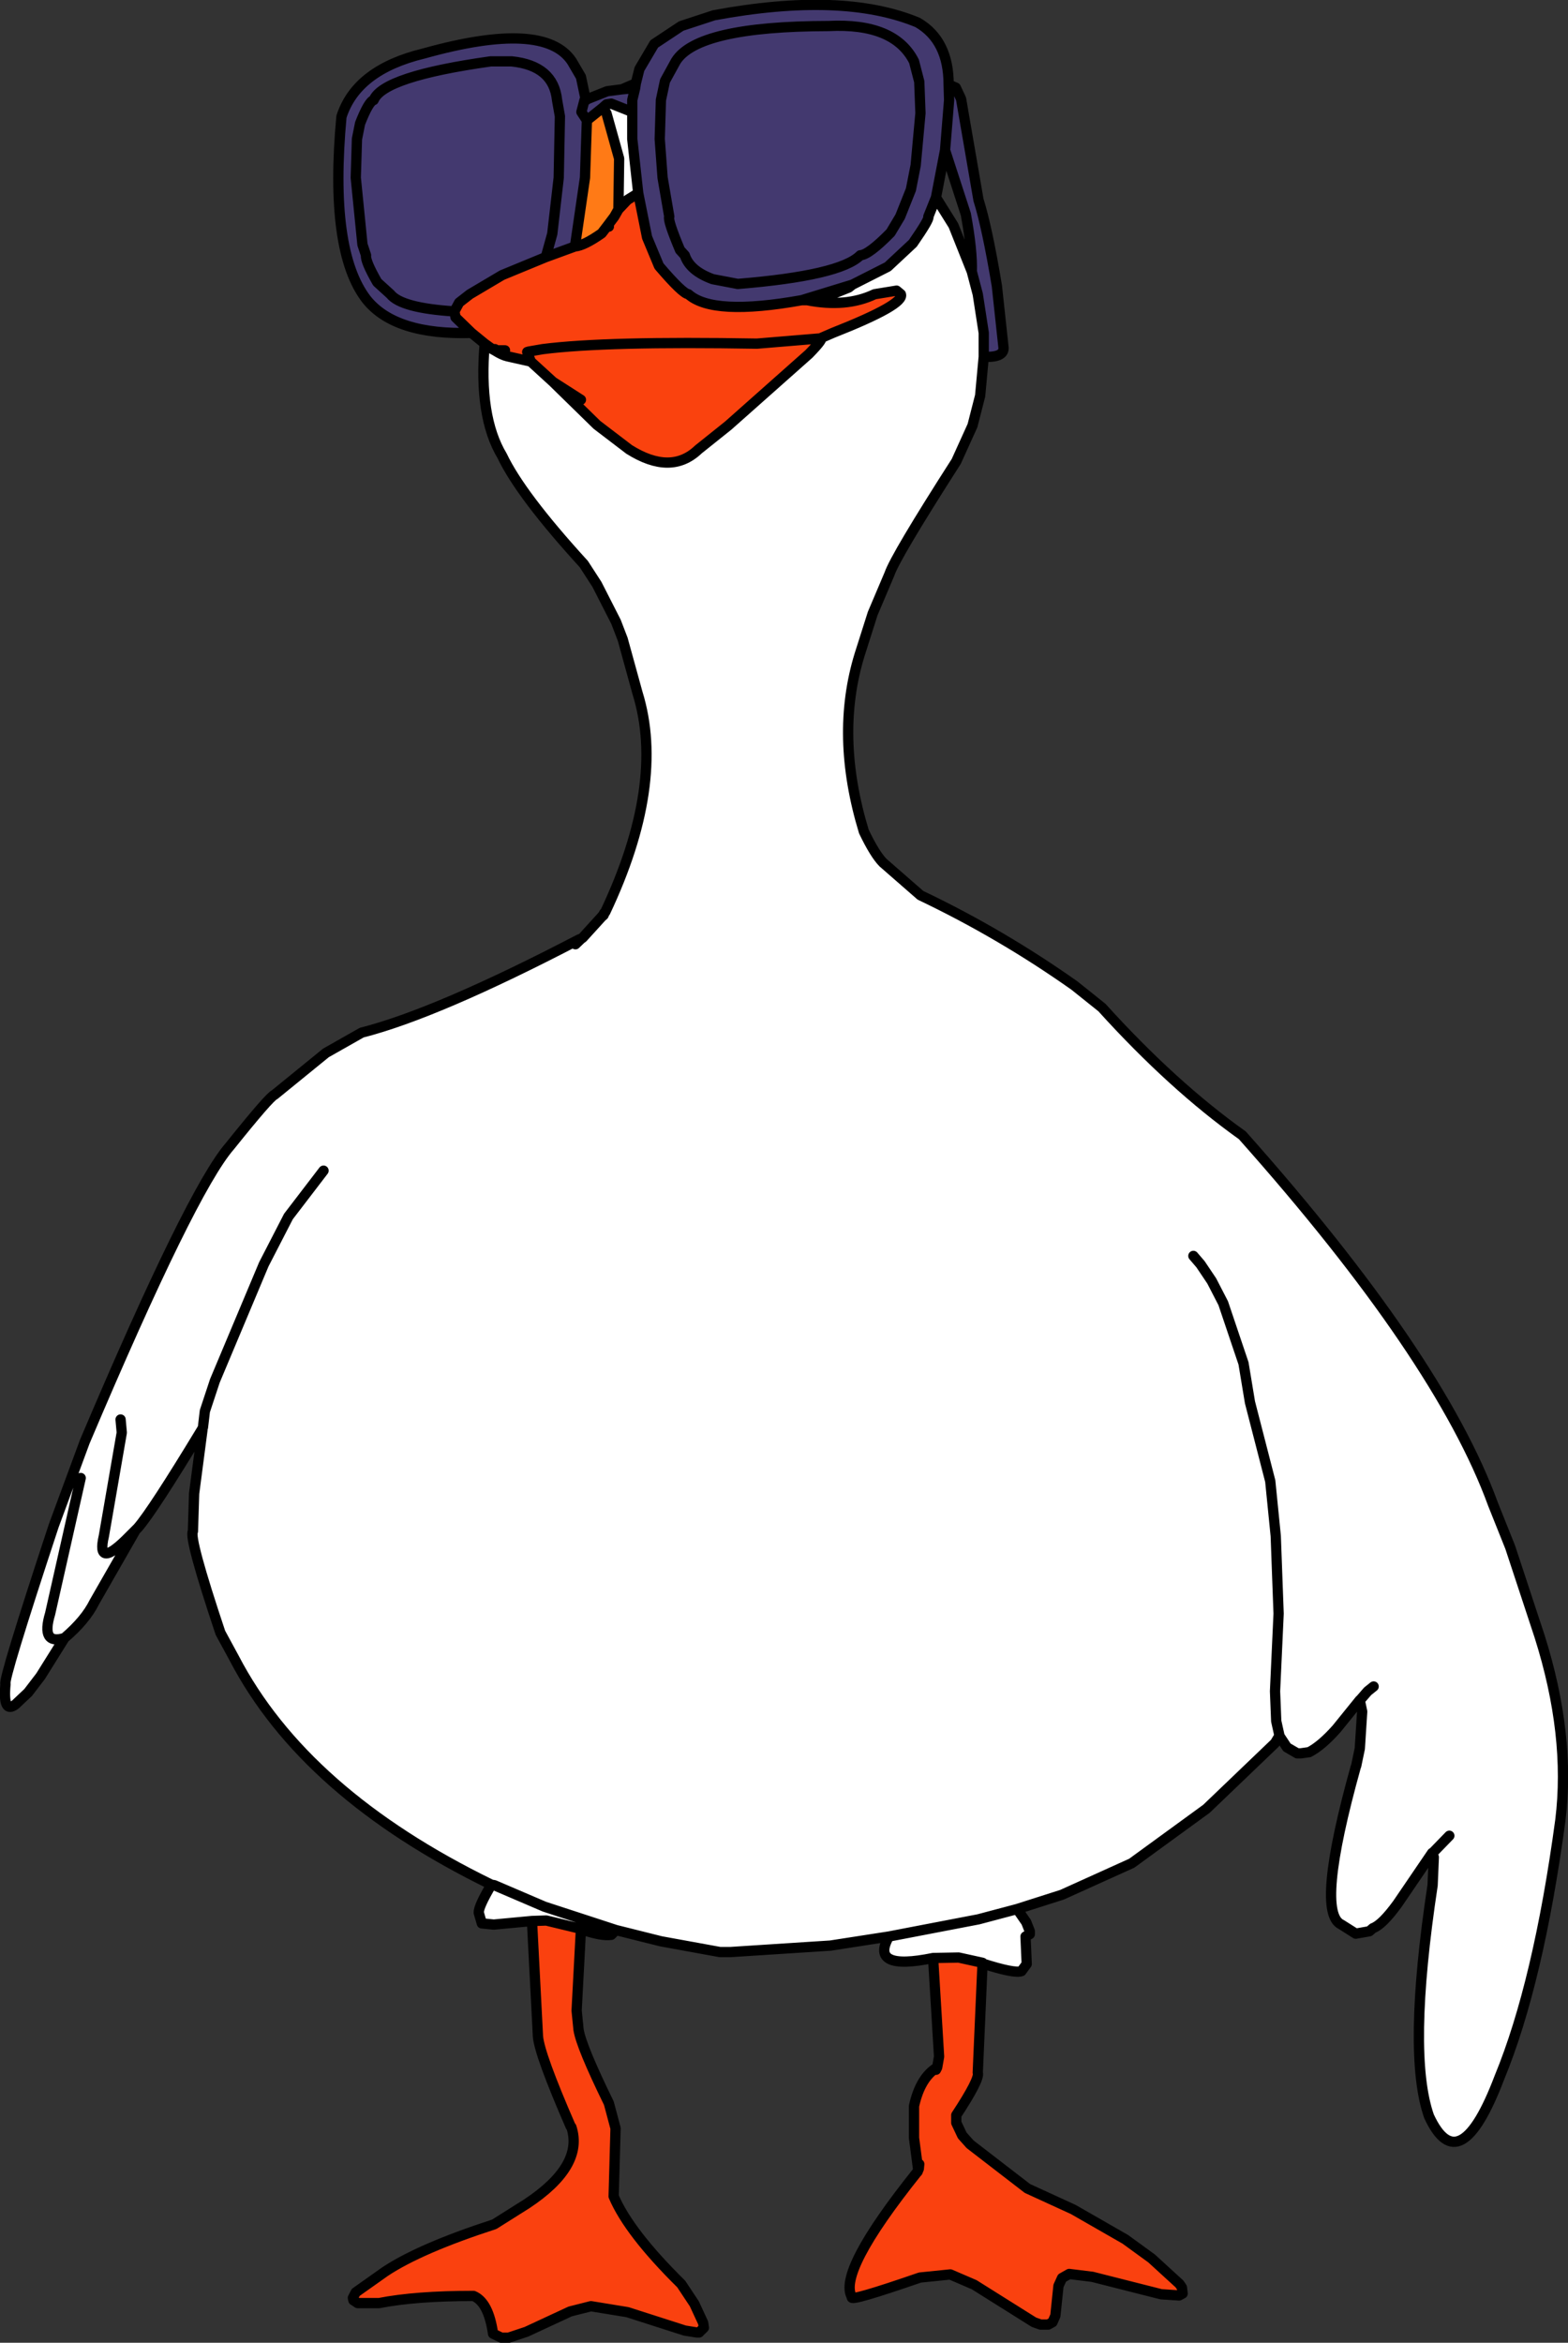 <?xml version="1.0" encoding="UTF-8" standalone="no"?>
<svg xmlns:xlink="http://www.w3.org/1999/xlink" height="490.5px" width="328.35px" xmlns="http://www.w3.org/2000/svg">
  <rect width="100%" height="100%" fill="#333333" stroke="none"/>
  <g transform="matrix(1.0, 0.0, 0.0, 1.0, 165.8, 312.1)">
    <path d="M32.1 -280.65 L32.95 -291.15 32.85 -294.4 32.95 -291.15 32.1 -280.65 30.2 -270.75 28.6 -266.75 Q28.95 -266.35 25.35 -261.15 L20.1 -256.25 12.7 -252.5 2.1 -249.25 Q-16.55 -245.9 -21.65 -250.5 -22.85 -250.6 -27.8 -256.4 L-30.3 -262.4 -32.15 -271.65 -33.4 -283.0 -33.4 -288.65 -33.4 -291.15 -32.8 -293.65 -33.4 -291.15 -33.4 -288.65 -37.8 -290.4 -38.8 -290.25 -39.65 -289.5 -42.9 -286.9 -43.3 -274.9 -45.4 -260.5 -51.55 -258.25 -60.65 -254.5 -67.4 -250.5 -69.65 -248.75 -70.65 -246.9 Q-81.75 -247.6 -84.05 -250.5 L-86.8 -253.0 Q-89.35 -257.45 -89.15 -258.65 L-89.9 -260.9 -91.3 -274.9 -91.05 -283.0 -90.4 -286.25 Q-88.6 -290.85 -87.55 -291.15 -85.55 -296.1 -63.05 -299.25 L-58.65 -299.25 Q-49.9 -298.35 -49.15 -291.15 L-48.55 -287.75 -48.8 -274.9 -50.15 -263.15 -51.4 -258.65 -51.55 -258.25 -51.4 -258.65 -50.15 -263.15 -48.8 -274.9 -48.55 -287.75 -49.15 -291.15 Q-49.9 -298.35 -58.65 -299.25 L-63.05 -299.25 Q-85.55 -296.1 -87.55 -291.15 -88.6 -290.85 -90.4 -286.25 L-91.05 -283.0 -91.3 -274.9 -89.9 -260.9 -89.15 -258.65 Q-89.35 -257.45 -86.8 -253.0 L-84.05 -250.5 Q-81.75 -247.6 -70.65 -246.9 L-70.4 -245.65 -67.05 -242.4 Q-83.05 -241.9 -89.05 -249.4 -96.9 -259.55 -94.3 -287.65 -91.15 -297.5 -77.05 -300.9 -51.8 -307.95 -46.05 -299.25 L-44.15 -296.0 -43.15 -291.25 -43.05 -291.25 -38.65 -293.0 -35.55 -293.4 -32.8 -293.65 -32.65 -294.65 -31.9 -297.65 -28.8 -302.9 -23.15 -306.65 -16.3 -308.9 Q10.65 -313.9 26.35 -307.4 32.85 -303.65 32.85 -294.4 L34.35 -293.75 35.45 -291.4 39.1 -270.25 Q40.9 -264.55 42.95 -252.25 L44.35 -239.25 Q44.4 -237.2 40.2 -237.4 L40.2 -242.4 38.95 -250.5 37.7 -255.25 Q37.85 -259.55 36.45 -267.25 L32.1 -280.65 M7.7 -306.65 Q21.5 -307.35 25.6 -299.25 L26.7 -295.0 26.95 -288.4 25.95 -277.5 24.95 -272.4 22.7 -266.75 20.7 -263.4 Q16.15 -258.75 14.35 -258.65 10.15 -254.4 -11.3 -252.65 L-16.55 -253.65 Q-21.35 -255.4 -22.4 -258.65 L-23.4 -259.75 Q-26.05 -266.05 -25.65 -266.75 L-27.05 -274.9 -27.65 -283.0 -27.4 -291.15 -26.55 -295.15 -24.3 -299.25 Q-19.8 -306.6 7.7 -306.65 -19.8 -306.6 -24.3 -299.25 L-26.55 -295.15 -27.4 -291.15 -27.65 -283.0 -27.05 -274.9 -25.65 -266.75 Q-26.05 -266.05 -23.4 -259.75 L-22.4 -258.65 Q-21.35 -255.4 -16.55 -253.65 L-11.3 -252.65 Q10.15 -254.4 14.35 -258.65 16.15 -258.75 20.7 -263.4 L22.7 -266.75 24.95 -272.4 25.95 -277.5 26.95 -288.4 26.7 -295.0 25.6 -299.25 Q21.5 -307.35 7.7 -306.65 M-43.15 -291.25 L-43.15 -291.15 -43.4 -291.15 -44.05 -288.65 -42.9 -286.9 -44.05 -288.65 -43.4 -291.15 -43.15 -291.15 -43.15 -291.25 M-43.15 -291.15 L-43.05 -291.15 -43.05 -291.25 -43.05 -291.15 -43.15 -291.15" fill="#43396f" fill-rule="evenodd" stroke="none"/>
    <path d="M2.1 -249.25 L12.7 -252.5 11.95 -251.9 6.35 -249.65 3.2 -249.25 2.1 -249.25 M-45.4 -260.5 L-43.3 -274.9 -42.9 -286.9 -39.65 -289.5 -38.8 -288.4 -36.15 -278.9 -36.3 -268.25 -37.15 -266.75 -38.65 -264.75 -39.8 -263.25 Q-43.5 -260.65 -45.4 -260.5" fill="#ff7a16" fill-rule="evenodd" stroke="none"/>
    <path d="M37.7 -255.25 L38.95 -250.5 40.2 -242.4 40.2 -237.4 39.45 -229.25 37.85 -223.0 34.45 -215.5 Q21.7 -195.6 20.45 -191.9 L16.95 -183.65 14.2 -175.0 Q9.0 -158.05 15.1 -138.0 17.35 -133.3 19.1 -131.5 L26.95 -124.65 Q43.85 -116.6 59.2 -105.75 L64.95 -101.15 Q79.75 -84.8 94.35 -74.4 135.6 -28.05 146.85 2.85 L150.45 11.85 156.6 30.5 Q163.15 51.2 160.95 69.0 156.35 103.05 148.2 122.85 139.85 144.8 133.45 131.0 128.85 117.9 134.2 82.6 L134.45 76.75 134.15 75.9 134.1 75.85 126.85 86.5 Q123.65 90.9 121.7 91.6 L120.95 92.25 118.1 92.75 115.1 90.85 Q109.6 88.35 118.1 57.85 L118.2 57.6 118.95 54.0 119.45 46.25 118.95 43.9 118.95 43.85 114.1 49.85 Q110.95 53.4 108.35 54.75 L106.6 55.0 105.85 55.0 103.7 53.75 102.15 51.4 101.45 48.25 101.2 42.0 101.95 25.75 101.35 9.5 100.2 -2.0 95.95 -18.5 94.6 -26.65 90.35 -39.25 87.95 -43.9 85.6 -47.4 84.1 -49.15 85.6 -47.4 87.95 -43.9 90.35 -39.25 94.6 -26.65 95.95 -18.5 100.2 -2.0 101.35 9.5 101.95 25.75 101.2 42.0 101.45 48.25 102.15 51.4 102.1 51.35 101.2 52.85 86.85 66.6 71.2 78.0 56.6 84.6 47.2 87.6 39.1 89.75 20.35 93.35 39.1 89.75 47.2 87.6 49.1 90.35 49.85 92.25 49.85 92.85 48.95 93.35 49.2 99.1 48.1 100.6 Q46.65 101.15 39.95 99.0 L39.95 98.85 34.95 97.75 29.6 97.85 Q16.2 100.6 20.35 93.35 L8.1 95.25 -12.8 96.6 -15.05 96.6 -27.4 94.35 -36.8 92.0 -51.8 87.1 -62.3 82.6 -62.9 82.5 Q-102.0 63.45 -116.8 35.0 L-119.65 29.75 Q-126.3 9.85 -125.4 8.5 L-125.15 0.6 -123.4 -12.75 -123.55 -12.75 Q-133.85 4.25 -136.95 7.8 L-137.4 8.25 -146.05 23.35 Q-147.9 27.1 -152.3 30.85 L-157.3 38.85 -159.9 42.25 -162.55 44.75 Q-165.25 46.85 -164.65 40.5 -165.25 39.8 -154.55 7.35 L-148.05 -10.25 Q-125.75 -62.85 -117.65 -72.15 -109.35 -82.5 -108.3 -82.9 L-97.55 -91.65 -90.05 -95.9 Q-74.3 -99.9 -44.55 -115.4 L-44.05 -115.6 -43.8 -115.75 -39.8 -120.15 -39.4 -120.5 -39.3 -120.75 -39.4 -120.5 -39.8 -120.15 -39.3 -120.75 -39.3 -120.9 -39.05 -121.15 Q-26.4 -147.95 -32.3 -167.0 L-35.4 -178.25 -36.8 -181.9 -40.8 -189.75 -43.55 -194.0 Q-56.75 -208.45 -60.65 -216.65 -65.6 -224.9 -64.3 -240.15 L-62.7 -239.0 -62.15 -238.7 Q-60.65 -237.75 -59.55 -237.5 L-54.65 -236.4 -50.0 -232.15 -40.8 -223.15 -34.05 -218.0 Q-25.3 -212.5 -19.55 -218.0 L-13.3 -223.0 3.6 -238.0 Q6.9 -241.4 5.95 -241.25 L8.6 -242.4 Q23.7 -248.35 22.85 -250.5 L21.95 -251.25 17.35 -250.5 Q11.4 -247.65 3.2 -249.25 L6.35 -249.65 11.95 -251.9 12.7 -252.5 20.1 -256.25 25.35 -261.15 Q28.95 -266.35 28.6 -266.75 L30.2 -270.75 33.85 -264.9 37.7 -255.25 M-32.65 -294.65 L-32.8 -293.65 -35.55 -293.4 -32.65 -294.65 M-33.4 -288.65 L-33.4 -283.0 -32.15 -271.65 -34.4 -270.25 -36.3 -268.25 -36.15 -278.9 -38.8 -288.4 -39.65 -289.5 -38.8 -290.25 -37.8 -290.4 -33.4 -288.65 M-45.3 -114.4 L-44.05 -115.6 -45.3 -114.4 M121.85 41.0 L120.6 42.0 118.95 43.9 120.6 42.0 121.85 41.0 M-54.4 90.1 L-62.4 90.85 -64.9 90.6 -65.55 88.35 Q-65.6 87.05 -62.9 82.5 L-62.3 82.6 -51.8 87.1 -36.8 92.0 -37.8 93.0 Q-39.9 93.3 -44.05 91.85 L-44.15 91.75 -44.05 91.85 -44.15 91.85 -44.15 91.75 -51.4 90.0 -54.4 90.1 M-123.55 -12.75 L-123.4 -13.0 -123.4 -12.75 -123.4 -13.0 -123.55 -12.75 M-140.55 -14.9 L-140.3 -12.15 -144.05 9.5 Q-145.75 16.75 -138.65 9.5 L-136.95 7.8 -138.65 9.5 Q-145.75 16.75 -144.05 9.5 L-140.3 -12.15 -140.55 -14.9 M-123.3 -13.25 L-122.9 -16.65 -120.8 -23.0 -110.55 -47.4 -105.4 -57.4 -98.05 -67.0 -105.4 -57.4 -110.55 -47.4 -120.8 -23.0 -122.9 -16.65 -123.3 -13.25 M-152.3 30.85 Q-157.3 32.4 -155.3 25.75 L-148.9 -2.65 -155.3 25.75 Q-157.3 32.4 -152.3 30.85 M134.15 75.9 L137.7 72.25 134.15 75.9" fill="#ffffff" fill-rule="evenodd" stroke="none"/>
    <path d="M-32.15 -271.65 L-30.3 -262.4 -27.8 -256.4 Q-22.85 -250.6 -21.65 -250.5 -16.55 -245.9 2.1 -249.25 L3.2 -249.25 Q11.4 -247.65 17.35 -250.5 L21.95 -251.25 22.85 -250.5 Q23.7 -248.35 8.6 -242.4 L5.95 -241.25 -7.3 -240.15 Q-38.85 -240.7 -52.15 -239.0 L-55.05 -238.5 -55.4 -238.4 -54.65 -236.4 -59.55 -237.5 Q-60.65 -237.75 -62.15 -238.7 L-62.7 -239.0 -64.3 -240.15 -67.05 -242.4 -70.4 -245.65 -70.65 -246.9 -69.65 -248.75 -67.4 -250.5 -60.65 -254.5 -51.55 -258.25 -45.4 -260.5 Q-43.5 -260.65 -39.8 -263.25 L-38.65 -264.75 -37.15 -266.75 -36.3 -268.25 -34.4 -270.25 -32.15 -271.65 M-38.65 -264.75 L-38.3 -264.65 -38.65 -264.75 M-62.7 -239.0 L-62.15 -239.0 -62.7 -239.0 M-62.15 -238.7 L-61.8 -238.75 -60.05 -238.75 -61.8 -238.75 -62.15 -238.7 M-54.4 90.1 L-51.4 90.0 -44.15 91.75 -44.15 91.85 -45.05 108.85 -44.65 112.85 Q-44.1 116.4 -38.3 128.25 L-36.9 133.5 -37.3 147.75 Q-34.1 155.3 -23.15 166.1 L-20.4 170.25 -18.55 174.25 -18.4 175.25 -19.4 176.25 -19.9 176.25 -22.4 175.85 -34.4 172.0 -42.05 170.75 -46.4 171.85 -55.55 176.1 -59.3 177.35 -60.8 177.35 Q-61.65 176.95 -62.55 176.5 -63.5 169.9 -66.65 168.6 -78.8 168.6 -86.4 170.1 L-90.9 170.1 -91.8 169.5 -91.9 169.0 -91.3 167.85 -85.15 163.5 Q-77.85 158.65 -62.3 153.6 L-55.55 149.35 Q-43.5 141.4 -46.15 133.25 L-46.3 133.1 Q-52.85 118.05 -53.15 114.25 L-54.4 90.1 M29.6 97.85 L34.95 97.75 39.95 98.85 39.95 99.0 38.95 121.85 Q39.45 123.15 34.45 130.75 L34.45 132.35 35.7 135.0 37.35 136.85 49.35 146.1 58.95 150.5 69.85 156.75 75.35 160.75 81.2 166.1 81.7 166.85 81.85 168.1 81.1 168.5 77.35 168.25 62.95 164.6 58.1 164.0 56.6 164.85 55.85 166.5 55.2 172.75 54.6 174.1 53.7 174.6 52.1 174.6 50.7 174.1 38.2 166.25 33.2 164.1 26.85 164.75 Q11.95 169.9 12.6 168.85 9.5 163.65 26.2 142.75 L26.35 142.6 26.35 142.5 26.45 142.35 26.45 142.25 26.45 142.0 25.6 135.5 25.6 128.85 Q26.9 122.9 30.45 120.75 L30.85 118.5 29.6 97.85 M26.45 142.0 L26.6 142.0 26.7 141.0 26.6 142.0 26.45 142.25 26.6 142.0 26.45 142.0 M30.2 121.25 L30.45 120.75 30.2 121.25" fill="#fa410f" fill-rule="evenodd" stroke="none"/>
    <path d="M5.95 -241.25 Q6.9 -241.4 3.6 -238.0 L-13.3 -223.0 -19.55 -218.0 Q-25.3 -212.5 -34.05 -218.0 L-40.8 -223.15 -50.0 -232.15 -54.65 -236.4 -55.4 -238.4 -55.05 -238.5 -52.15 -239.0 Q-38.85 -240.7 -7.3 -240.15 L5.95 -241.25 M-50.0 -232.15 L-44.15 -228.4 -50.0 -232.15" fill="#fa420e" fill-rule="evenodd" stroke="none"/>
    <path d="M7.7 -306.65 Q-19.8 -306.6 -24.3 -299.25 L-26.55 -295.15 -27.4 -291.15 -27.65 -283.0 -27.05 -274.9 -25.65 -266.75 Q-26.05 -266.05 -23.4 -259.75 L-22.4 -258.65 Q-21.35 -255.4 -16.55 -253.65 L-11.3 -252.65 Q10.15 -254.4 14.35 -258.65 16.15 -258.75 20.7 -263.4 L22.7 -266.75 24.95 -272.4 25.95 -277.5 26.95 -288.4 26.7 -295.0 25.6 -299.25 Q21.5 -307.35 7.7 -306.65 M32.85 -294.4 L32.95 -291.15 32.1 -280.65 36.45 -267.25 Q37.85 -259.55 37.7 -255.25 L38.95 -250.5 40.2 -242.4 40.2 -237.4 Q44.4 -237.2 44.35 -239.25 L42.95 -252.25 Q40.9 -264.55 39.1 -270.25 L35.45 -291.4 34.35 -293.75 32.85 -294.4 Q32.85 -303.65 26.35 -307.4 10.65 -313.9 -16.3 -308.9 L-23.15 -306.65 -28.8 -302.9 -31.9 -297.65 -32.65 -294.65 -32.8 -293.65 -33.4 -291.15 -33.4 -288.65 -33.4 -283.0 -32.15 -271.65 -30.3 -262.4 -27.8 -256.4 Q-22.85 -250.6 -21.65 -250.5 -16.55 -245.9 2.1 -249.25 L12.7 -252.5 20.1 -256.25 25.35 -261.15 Q28.95 -266.35 28.6 -266.75 L30.2 -270.75 32.1 -280.65 M2.1 -249.25 L3.2 -249.25 6.35 -249.65 11.95 -251.9 12.7 -252.5 M3.2 -249.25 Q11.4 -247.65 17.35 -250.5 L21.95 -251.25 22.85 -250.5 Q23.7 -248.35 8.6 -242.4 L5.95 -241.25 Q6.9 -241.4 3.6 -238.0 L-13.3 -223.0 -19.55 -218.0 Q-25.3 -212.5 -34.05 -218.0 L-40.8 -223.15 -50.0 -232.15 -54.65 -236.4 -59.55 -237.5 Q-60.65 -237.75 -62.15 -238.7 L-62.7 -239.0 -64.3 -240.15 Q-65.6 -224.9 -60.65 -216.65 -56.75 -208.45 -43.55 -194.0 L-40.8 -189.75 -36.8 -181.9 -35.4 -178.25 -32.3 -167.0 Q-26.4 -147.95 -39.05 -121.15 L-39.3 -120.9 -39.3 -120.75 -39.4 -120.5 -39.8 -120.15 -43.8 -115.75 -44.05 -115.6 -45.3 -114.4 M37.7 -255.25 L33.85 -264.9 30.2 -270.75 M134.15 75.9 L134.45 76.75 134.2 82.6 Q128.85 117.9 133.45 131.0 139.85 144.8 148.2 122.85 156.35 103.05 160.95 69.0 163.15 51.2 156.6 30.5 L150.45 11.85 146.85 2.85 Q135.6 -28.05 94.35 -74.4 79.75 -84.8 64.95 -101.15 L59.2 -105.75 Q43.85 -116.6 26.95 -124.65 L19.1 -131.5 Q17.35 -133.3 15.1 -138.0 9.0 -158.05 14.2 -175.0 L16.95 -183.65 20.45 -191.9 Q21.7 -195.6 34.45 -215.5 L37.85 -223.0 39.45 -229.25 40.2 -237.4 M84.1 -49.15 L85.6 -47.4 87.95 -43.9 90.35 -39.25 94.6 -26.65 95.95 -18.5 100.2 -2.0 101.35 9.5 101.95 25.75 101.2 42.0 101.45 48.25 102.15 51.4 103.7 53.75 105.85 55.0 106.6 55.0 108.35 54.75 Q110.95 53.4 114.1 49.85 L118.95 43.85 118.95 43.9 120.6 42.0 121.85 41.0 M-67.05 -242.4 Q-83.05 -241.9 -89.05 -249.4 -96.9 -259.55 -94.3 -287.65 -91.15 -297.5 -77.05 -300.9 -51.8 -307.95 -46.05 -299.25 L-44.15 -296.0 -43.15 -291.25 -43.05 -291.25 -38.65 -293.0 -35.55 -293.4 -32.65 -294.65 M-51.55 -258.25 L-51.4 -258.65 -50.15 -263.15 -48.8 -274.9 -48.55 -287.75 -49.15 -291.15 Q-49.9 -298.35 -58.65 -299.25 L-63.05 -299.25 Q-85.55 -296.1 -87.55 -291.15 -88.6 -290.85 -90.4 -286.25 L-91.05 -283.0 -91.3 -274.9 -89.9 -260.9 -89.15 -258.65 Q-89.35 -257.45 -86.8 -253.0 L-84.05 -250.5 Q-81.75 -247.6 -70.65 -246.9 L-69.65 -248.75 -67.4 -250.5 -60.65 -254.5 -51.55 -258.25 -45.4 -260.5 -43.3 -274.9 -42.9 -286.9 -44.05 -288.65 -43.4 -291.15 -43.15 -291.15 -43.15 -291.25 M-33.4 -288.65 L-37.8 -290.4 -38.8 -290.25 -39.65 -289.5 -38.8 -288.4 -36.15 -278.9 -36.3 -268.25 -34.4 -270.25 -32.15 -271.65 M-35.55 -293.4 L-32.8 -293.65 M-45.4 -260.5 Q-43.5 -260.65 -39.8 -263.25 L-38.65 -264.75 -37.15 -266.75 -36.3 -268.25 M-38.3 -264.65 L-38.65 -264.75 M-43.05 -291.25 L-43.05 -291.15 -43.15 -291.15 M-54.65 -236.4 L-55.4 -238.4 -55.05 -238.5 -52.15 -239.0 Q-38.85 -240.7 -7.3 -240.15 L5.95 -241.25 M-44.15 -228.4 L-50.0 -232.15 M-60.05 -238.75 L-61.8 -238.75 -62.15 -238.7 M-62.15 -239.0 L-62.7 -239.0 M-67.05 -242.4 L-64.3 -240.15 M-70.65 -246.9 L-70.4 -245.65 -67.05 -242.4 M-42.9 -286.9 L-39.65 -289.5 M-54.4 90.1 L-62.4 90.85 -64.9 90.6 -65.55 88.35 Q-65.6 87.05 -62.9 82.5 -102.0 63.45 -116.8 35.0 L-119.65 29.75 Q-126.3 9.85 -125.4 8.5 L-125.15 0.6 -123.4 -12.75 -123.55 -12.75 Q-133.85 4.25 -136.95 7.8 L-137.4 8.25 -146.05 23.35 Q-147.9 27.1 -152.3 30.85 L-157.3 38.85 -159.9 42.25 -162.55 44.75 Q-165.25 46.85 -164.65 40.5 -165.25 39.8 -154.55 7.35 L-148.05 -10.25 Q-125.75 -62.85 -117.65 -72.15 -109.35 -82.5 -108.3 -82.9 L-97.55 -91.65 -90.05 -95.9 Q-74.3 -99.9 -44.55 -115.4 L-44.05 -115.6 M-39.3 -120.75 L-39.8 -120.15 M-98.05 -67.0 L-105.4 -57.4 -110.55 -47.4 -120.8 -23.0 -122.9 -16.65 -123.3 -13.25 M-136.95 7.8 L-138.65 9.5 Q-145.75 16.75 -144.05 9.5 L-140.3 -12.15 -140.55 -14.9 M-123.4 -12.75 L-123.4 -13.0 -123.55 -12.75 M-62.9 82.5 L-62.3 82.6 -51.8 87.1 -36.8 92.0 -27.4 94.35 -15.05 96.6 -12.8 96.6 8.1 95.25 20.35 93.35 39.1 89.75 47.2 87.6 56.6 84.6 71.2 78.0 86.85 66.6 101.2 52.85 102.1 51.35 102.15 51.4 M-54.4 90.1 L-51.4 90.0 -44.15 91.75 -44.05 91.85 Q-39.9 93.3 -37.8 93.0 L-36.8 92.0 M-44.15 91.75 L-44.15 91.85 -44.05 91.85 M-148.9 -2.65 L-155.3 25.75 Q-157.3 32.4 -152.3 30.85 M-44.15 91.85 L-45.05 108.85 -44.65 112.85 Q-44.1 116.4 -38.3 128.25 L-36.9 133.5 -37.3 147.75 Q-34.1 155.3 -23.15 166.1 L-20.4 170.25 -18.55 174.25 -18.4 175.25 -19.4 176.25 -19.9 176.25 -22.4 175.85 -34.4 172.0 -42.05 170.75 -46.4 171.85 -55.55 176.1 -59.3 177.35 -60.8 177.35 Q-61.65 176.95 -62.55 176.5 -63.5 169.9 -66.65 168.6 -78.8 168.6 -86.4 170.1 L-90.9 170.1 -91.8 169.5 -91.9 169.0 -91.3 167.85 -85.15 163.5 Q-77.85 158.65 -62.3 153.6 L-55.55 149.35 Q-43.5 141.4 -46.15 133.25 L-46.3 133.1 Q-52.85 118.05 -53.15 114.25 L-54.4 90.1 M134.15 75.9 L134.1 75.85 126.85 86.5 Q123.65 90.9 121.7 91.6 L120.95 92.25 118.1 92.75 115.1 90.85 Q109.6 88.35 118.1 57.85 L118.2 57.6 118.95 54.0 119.45 46.25 118.95 43.9 M137.7 72.25 L134.15 75.9 M29.6 97.85 Q16.2 100.6 20.35 93.35 M29.6 97.85 L34.95 97.75 39.95 98.85 39.95 99.0 Q46.65 101.15 48.1 100.6 L49.2 99.1 48.95 93.35 49.85 92.85 49.85 92.25 49.1 90.35 47.2 87.6 M39.95 99.0 L38.95 121.85 Q39.45 123.15 34.45 130.75 L34.45 132.35 35.7 135.0 37.35 136.85 49.35 146.1 58.95 150.5 69.85 156.75 75.35 160.75 81.2 166.1 81.7 166.85 81.85 168.1 81.1 168.5 77.35 168.25 62.95 164.6 58.1 164.0 56.6 164.85 55.85 166.5 55.2 172.75 54.6 174.1 53.7 174.6 52.1 174.6 50.7 174.1 38.2 166.25 33.2 164.1 26.85 164.75 Q11.95 169.9 12.6 168.85 9.5 163.65 26.2 142.75 L26.35 142.6 26.35 142.5 26.45 142.35 26.45 142.25 26.45 142.0 25.6 135.5 25.6 128.85 Q26.9 122.9 30.45 120.75 L30.85 118.5 29.6 97.85 M30.45 120.75 L30.2 121.25 M26.7 141.0 L26.6 142.0 26.45 142.25 M26.6 142.0 L26.45 142.0" fill="none" stroke="#000000" stroke-linecap="round" stroke-linejoin="round" stroke-width="2.15"/>
  </g>
</svg>
